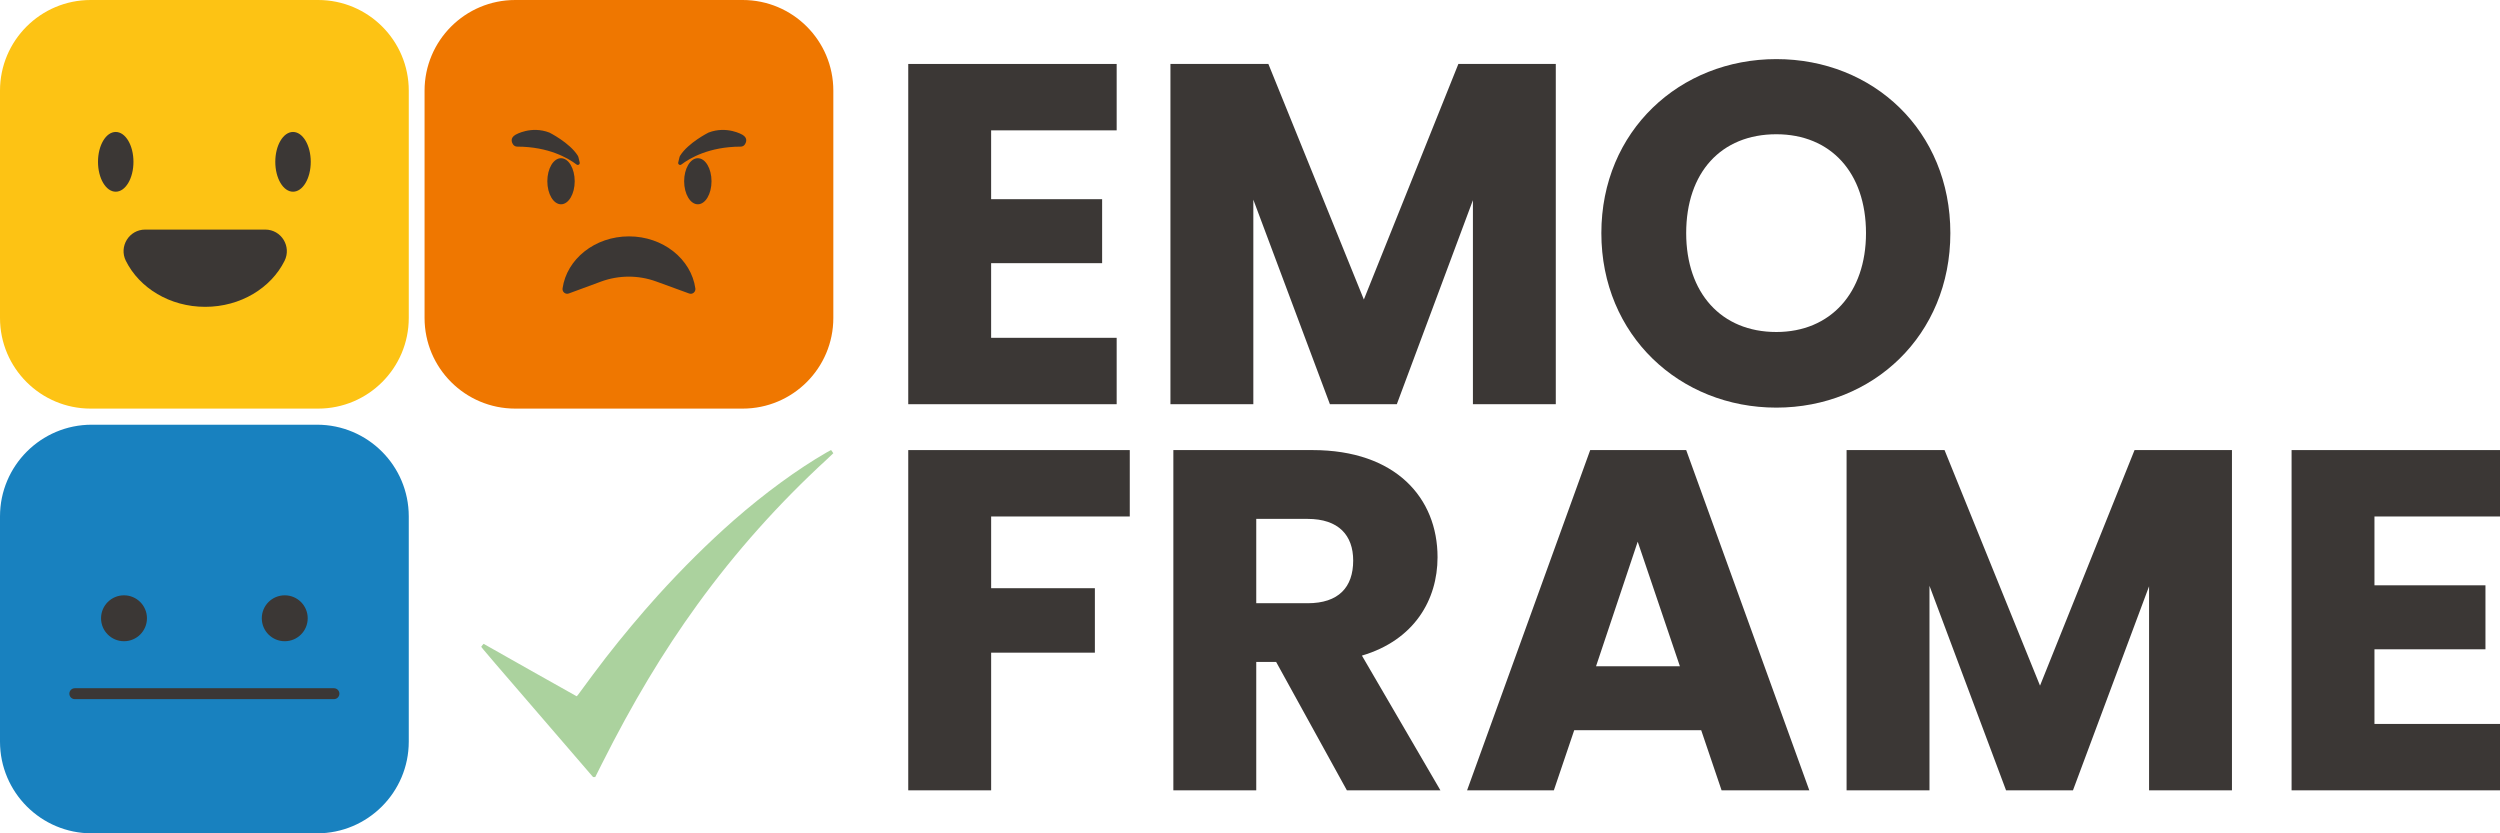<svg width="1200" height="400" viewBox="0 0 1200 400" fill="none" xmlns="http://www.w3.org/2000/svg">
<g clip-path="url(#clip0_1_64)">
<path d="M152.69 196.13H43.52C19.48 196.13 0 176.65 0 152.62V43.52C0 19.48 19.48 0 43.52 0H152.69C176.72 0 196.21 19.48 196.21 43.52V152.62C196.2 176.65 176.72 196.13 152.69 196.13Z" fill="#FDC314"/>
<path d="M55.55 92.02C60.25 92.02 64.06 85.6 64.06 77.68C64.06 69.76 60.25 63.34 55.55 63.34C50.85 63.34 47.04 69.76 47.04 77.68C47.04 85.6 50.85 92.02 55.55 92.02Z" fill="#3B3735"/>
<path d="M140.65 92.02C145.35 92.02 149.16 85.6 149.16 77.68C149.16 69.76 145.35 63.34 140.65 63.34C135.95 63.34 132.14 69.76 132.14 77.68C132.14 85.6 135.95 92.02 140.65 92.02Z" fill="#3B3735"/>
<path d="M127.32 110.2C135.03 110.2 140.02 118.3 136.59 125.2C130.12 138.2 115.5 147.28 98.5 147.28C81.5 147.28 66.88 138.21 60.41 125.2C56.98 118.3 61.97 110.2 69.68 110.2H127.32Z" fill="#3B3735"/>
<path d="M152.19 400H44.02C19.71 400 0 380.29 0 355.98V247.88C0 223.57 19.71 203.86 44.02 203.86H152.19C176.5 203.86 196.21 223.57 196.21 247.88V355.98C196.2 380.29 176.49 400 152.19 400Z" fill="#1881BF"/>
<path d="M59.52 307.79C65.606 307.79 70.54 302.856 70.54 296.77C70.54 290.684 65.606 285.75 59.52 285.75C53.434 285.75 48.5 290.684 48.5 296.77C48.5 302.856 53.434 307.79 59.52 307.79Z" fill="#3B3735"/>
<path d="M136.68 307.79C142.766 307.79 147.7 302.856 147.7 296.77C147.7 290.684 142.766 285.75 136.68 285.75C130.594 285.75 125.66 290.684 125.66 296.77C125.66 302.856 130.594 307.79 136.68 307.79Z" fill="#3B3735"/>
<path d="M160.29 335.59H35.91C34.46 335.59 33.29 334.42 33.29 332.97C33.29 331.52 34.46 330.35 35.91 330.35H160.29C161.74 330.35 162.91 331.52 162.91 332.97C162.91 334.42 161.74 335.59 160.29 335.59Z" fill="#3B3735"/>
<path d="M356.48 196.13H247.31C223.28 196.13 203.79 176.65 203.79 152.61V43.52C203.8 19.48 223.28 0 247.31 0H356.48C380.52 0 400 19.48 400 43.52V152.62C400 176.65 380.52 196.13 356.48 196.13Z" fill="#EF7700"/>
<path d="M330.79 140.88C332.39 141.47 334.01 140.12 333.77 138.43C331.76 124.35 318.26 113.46 301.9 113.46C285.55 113.46 272.05 124.34 270.03 138.42C269.79 140.11 271.41 141.46 273.02 140.87L288.43 135.18C297.02 132.01 306.46 131.99 315.06 135.14L330.79 140.88Z" fill="#3B3735"/>
<path d="M269.29 98.06C272.918 98.06 275.86 93.108 275.86 87C275.86 80.892 272.918 75.94 269.29 75.94C265.661 75.94 262.72 80.892 262.72 87C262.72 93.108 265.661 98.06 269.29 98.06Z" fill="#3B3735"/>
<path d="M334.96 98.06C338.588 98.06 341.53 93.108 341.53 87C341.53 80.892 338.588 75.94 334.96 75.94C331.331 75.94 328.39 80.892 328.39 87C328.39 93.108 331.331 98.06 334.96 98.06Z" fill="#3B3735"/>
<path d="M276.74 78.97C272.79 75.96 263.46 70.41 248.26 70.38C247.49 70.38 246.74 70.02 246.31 69.38C245.52 68.2 244.83 66.2 247.49 64.65C247.49 64.65 254.93 60.26 263.72 63.64C263.72 63.64 273.42 68.49 277.33 74.71C277.5 74.99 277.62 75.29 277.69 75.61L278.25 77.99C278.47 78.86 277.46 79.52 276.74 78.97Z" fill="#3B3735"/>
<path d="M327.06 78.97C331.01 75.96 340.34 70.41 355.54 70.38C356.31 70.38 357.06 70.02 357.49 69.38C358.28 68.2 358.97 66.2 356.31 64.65C356.31 64.65 348.87 60.26 340.08 63.64C340.08 63.64 330.38 68.49 326.47 74.71C326.3 74.99 326.18 75.29 326.11 75.61L325.55 77.99C325.33 78.86 326.34 79.52 327.06 78.97Z" fill="#3B3735"/>
<path d="M536 62.57H475.74V95.61H529.02V126.32H475.74V162.15H536V194.02H435.96V30.7H536V62.57Z" fill="#3B3735"/>
<path d="M561.82 30.7H608.82L654.65 143.77L700.02 30.7H746.78V194.03H707V96.08L670.47 194.03H638.36L601.6 95.84V194.02H561.81V30.7H561.82Z" fill="#3B3735"/>
<path d="M852.64 195.66C806.34 195.66 768.65 160.99 768.65 111.9C768.65 62.81 806.34 28.37 852.64 28.37C899.17 28.37 936.17 62.8 936.17 111.9C936.17 161 898.94 195.66 852.64 195.66ZM852.64 159.36C878.7 159.36 895.68 140.51 895.68 111.9C895.68 82.82 878.7 64.44 852.64 64.44C826.12 64.44 809.37 82.82 809.37 111.9C809.37 140.52 826.12 159.36 852.64 159.36Z" fill="#3B3735"/>
<path d="M435.96 216.04H542.29V247.91H475.75V282.34H525.54V313.28H475.75V379.36H435.96V216.04Z" fill="#3B3735"/>
<path d="M629.99 216.04C670.01 216.04 690.02 239.07 690.02 267.46C690.02 287.93 678.85 307.25 653.72 314.69L691.41 379.37H646.51L612.54 317.72H603V379.37H563.21V216.04H629.99ZM627.67 249.07H603V289.55H627.66C642.55 289.55 649.53 281.87 649.53 269.08C649.54 256.98 642.56 249.07 627.67 249.07Z" fill="#3B3735"/>
<path d="M816.58 350.51H755.62L745.85 379.36H704.2L763.3 216.03H809.37L868.47 379.36H826.36L816.58 350.51ZM786.1 260.01L766.1 319.8H806.35L786.1 260.01Z" fill="#3B3735"/>
<path d="M886.38 216.04H933.38L979.21 329.11L1024.58 216.04H1071.34V379.37H1031.55V281.42L995.02 379.37H962.91L926.15 281.19V379.37H886.36V216.04H886.38Z" fill="#3B3735"/>
<path d="M1200 247.91H1139.74V280.95H1193.02V311.66H1139.74V347.49H1200V379.36H1099.96V216.04H1200V247.91Z" fill="#3B3735"/>
<path d="M396.75 217.181C382.795 225.231 367.023 236.756 352.193 249.754C340.241 260.231 327.494 272.857 315.688 285.908C307.543 294.926 298.762 305.417 290.829 315.616C288.07 319.17 280.934 328.693 278.692 331.836C277.538 333.454 276.901 334.237 276.769 334.197C276.662 334.17 266.568 328.494 254.351 321.597L232.132 309.038L231.628 309.608C231.363 309.926 231.071 310.271 231.005 310.39C230.885 310.603 232.769 312.804 280.801 368.494L284.661 372.977H285.192H285.722L288.734 366.969C303.604 337.38 318.208 313.016 334.776 290.152C353.042 264.966 373.722 241.77 396.989 220.403C398.647 218.878 400 217.592 400 217.539C400 217.472 399.085 216.173 398.912 216C398.886 215.987 397.917 216.517 396.75 217.181Z" fill="#ABD29E"/>
</g>
<defs>
<clipPath id="clip0_1_64">
<rect width="1200" height="400" fill="white"/>
</clipPath>
</defs>
</svg>
